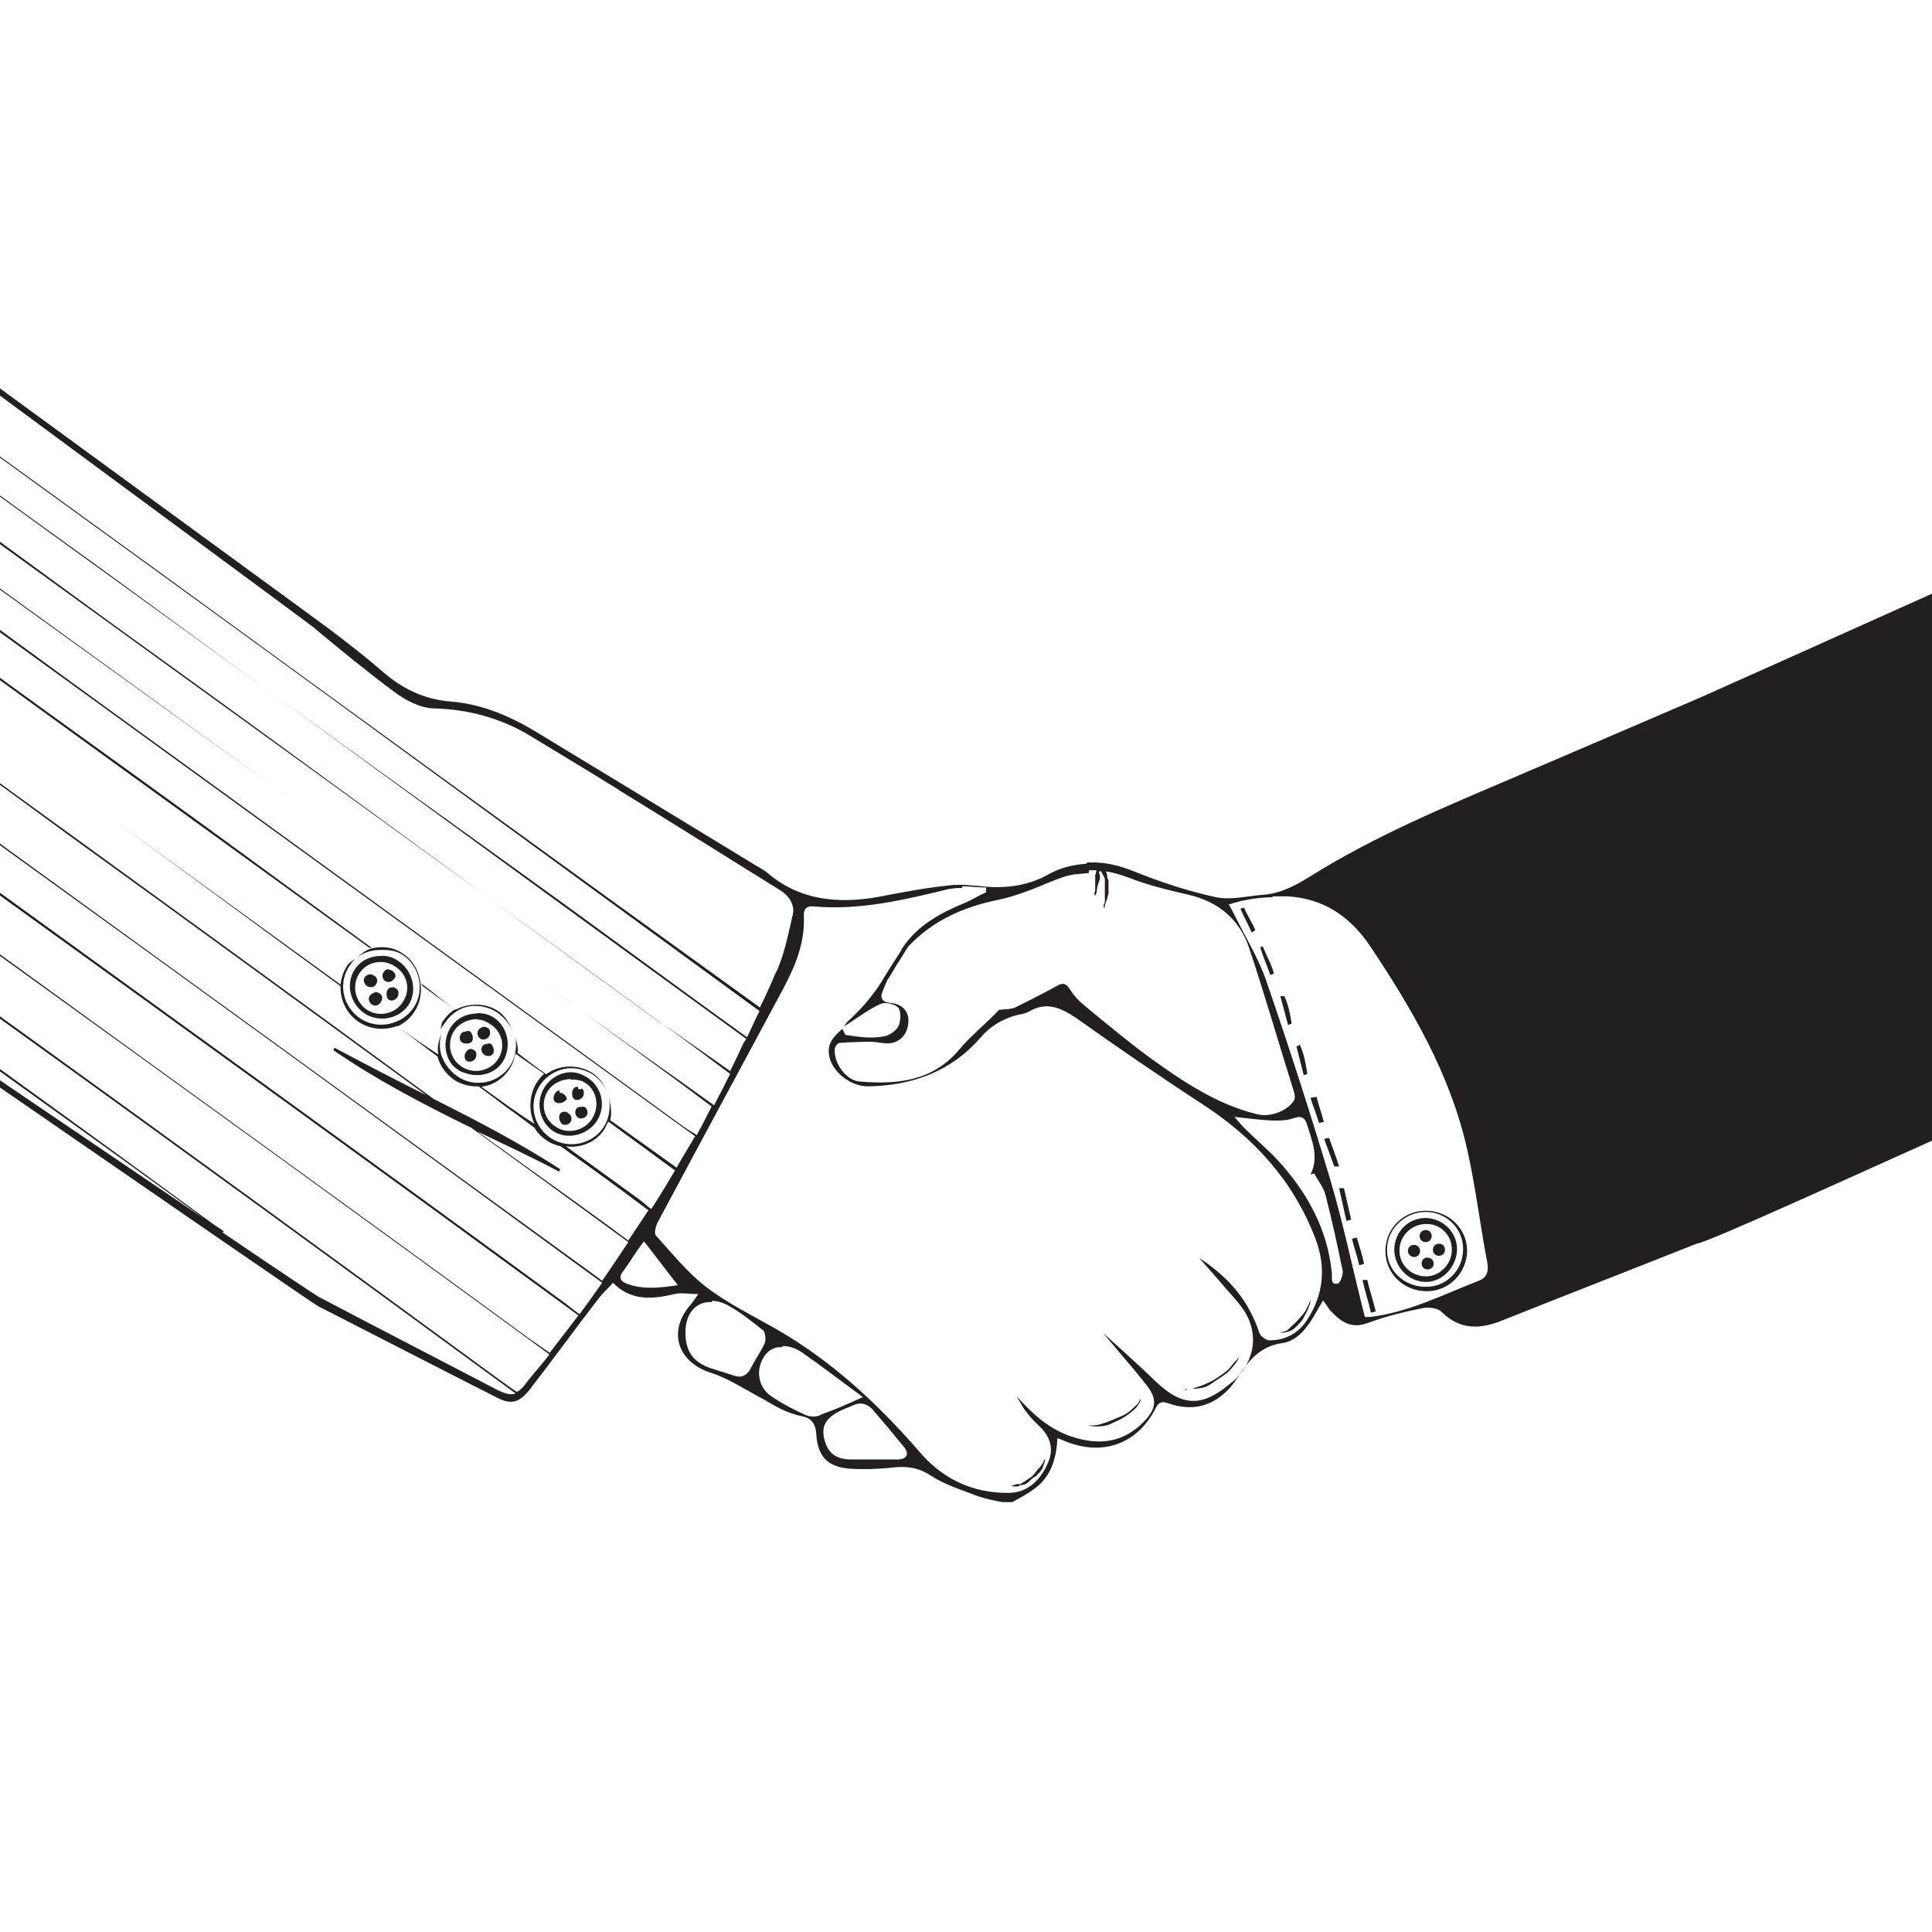 <?xml version="1.0" encoding="UTF-8" standalone="no"?>
<!-- Created with Inkscape (http://www.inkscape.org/) -->
<svg xmlns:dc="http://purl.org/dc/elements/1.1/" xmlns:cc="http://creativecommons.org/ns#" xmlns:rdf="http://www.w3.org/1999/02/22-rdf-syntax-ns#" xmlns:svg="http://www.w3.org/2000/svg" xmlns="http://www.w3.org/2000/svg" version="1.1" width="100%" height="100%" viewBox="0 0 48 48">
<defs/>
<path d="m 0,9.65 0,0.18 c 3.68,2.72 7.74,5.71 7.78,5.75 0.66,0.55 1.33,1.10 2.03,1.62 0.27,0.20 0.63,0.39 0.96,0.40 0.86,0.02 1.67,0.24 2.40,0.68 0.72,0.44 1.43,0.86 2.15,1.31 0.02,0.01 0.06,0.04 0.09,0.06 1.32,0.81 2.64,1.64 3.96,2.46 0.19,0.11 0.33,0.29 0.34,0.5 0.00,0.05 -0.01,0.12 -0.03,0.18 -0.10,0.44 -0.19,0.89 -0.37,1.31 -0.02,0.04 -0.04,0.07 -0.06,0.12 -0.11,0.26 -0.24,0.55 -0.37,0.81 C 13.92,21.46 8.94,17.84 3.96,14.21 2.64,13.25 1.32,12.30 0,11.34 L 0,11.37 c 3.66,2.65 7.34,5.32 11,8 2.62,1.91 5.24,3.83 7.87,5.75 -0.11,0.21 -0.20,0.43 -0.31,0.65 -1.57,-1.13 -3.14,-2.29 -4.71,-3.43 -2.35,-1.70 -4.71,-3.38 -7.06,-5.09 3.91,2.85 7.82,5.71 11.75,8.56 -0.01,0.03 -0.04,0.06 -0.06,0.09 -0.11,0.24 -0.22,0.47 -0.34,0.71 -0.56,-0.40 -1.12,-0.78 -1.68,-1.18 0.56,0.41 1.12,0.83 1.68,1.25 -0.13,0.26 -0.26,0.52 -0.40,0.78 C 16.32,26.44 14.89,25.45 13.5,24.43 c 1.39,1.01 2.80,2.02 4.18,3.06 -0.12,0.24 -0.24,0.48 -0.37,0.71 C 17.18,28.12 17.03,28.03 16.90,27.93 11.91,24.31 6.92,20.68 1.93,17.06 1.29,16.59 0.64,16.12 0,15.65 l 0,0.06 c 0.90,0.65 1.81,1.31 2.71,1.96 4.85,3.52 9.70,7.03 14.56,10.56 -0.15,0.26 -0.31,0.51 -0.46,0.78 -0.43,-0.31 -0.98,-0.70 -1.65,-1.18 0.05,-0.18 0.01,-0.37 -0.03,-0.56 C 15.17,27.52 15.14,27.78 15,28 c -0.28,0.43 -0.87,0.56 -1.31,0.28 -0.44,-0.29 -0.57,-0.86 -0.28,-1.31 0.17,-0.26 0.47,-0.43 0.78,-0.43 0.18,-0.00 0.36,0.05 0.53,0.15 0.21,0.14 0.35,0.35 0.40,0.59 -0.06,-0.24 -0.17,-0.47 -0.40,-0.62 -0.36,-0.23 -0.83,-0.21 -1.15,0.03 -0.24,-0.17 -0.46,-0.34 -0.71,-0.53 0.02,-0.14 -0.02,-0.26 -0.06,-0.40 0.05,0.23 0.01,0.50 -0.12,0.71 -0.18,0.28 -0.49,0.44 -0.81,0.43 -0.02,-4.41e-4 -0.04,0.00 -0.06,0 -0.14,-0.01 -0.30,-0.06 -0.43,-0.15 -0.16,-0.10 -0.30,-0.27 -0.37,-0.43 -0.00,-0.02 -0.02,-0.04 -0.03,-0.06 -0.07,-0.20 -0.07,-0.41 0,-0.62 -0.07,0.18 -0.13,0.37 -0.09,0.56 C 10.54,25.97 10.22,25.75 9.87,25.5 c 0.44,0.32 0.74,0.56 1,0.75 0.06,0.23 0.21,0.44 0.43,0.59 0.18,0.11 0.39,0.16 0.59,0.15 0.19,0.14 0.42,0.31 0.71,0.53 0.23,0.16 0.45,0.33 0.68,0.5 0.07,0.13 0.20,0.25 0.34,0.34 0.10,0.06 0.20,0.09 0.31,0.12 0.73,0.52 1.47,1.05 2.18,1.59 -0.16,0.24 -0.33,0.50 -0.5,0.75 -0.17,-0.12 -0.32,-0.24 -0.5,-0.37 -1.07,-0.78 -2.17,-1.56 -3.25,-2.34 0.68,0.33 1.36,0.64 2.03,1 0.01,-0.02 0.01,-0.04 0.03,-0.06 -1.00,-0.65 -2.06,-1.20 -3.15,-1.75 C 7.21,24.69 3.60,22.07 0,19.46 L 0,19.5 c 0.58,0.42 1.16,0.85 1.75,1.28 2.95,2.13 5.89,4.28 8.84,6.43 -0.76,-0.38 -1.53,-0.78 -2.28,-1.18 -0.01,0.02 -0.02,0.04 -0.03,0.06 1.06,0.73 2.24,1.35 3.43,1.93 1.30,0.95 2.59,1.88 3.90,2.84 -0.21,0.31 -0.43,0.65 -0.65,0.96 -0.11,-0.08 -0.22,-0.16 -0.34,-0.25 C 9.75,28.03 4.88,24.50 0,20.96 L 0,21 c 4.99,3.60 9.99,7.23 14.96,10.87 -0.18,0.26 -0.37,0.52 -0.56,0.78 -0.12,-0.08 -0.25,-0.19 -0.37,-0.28 C 9.36,28.95 4.68,25.57 0,22.18 L 0,22.25 c 4.80,3.46 9.59,6.93 14.37,10.43 -0.23,0.31 -0.48,0.62 -0.71,0.93 C 13.49,33.50 13.35,33.39 13.18,33.28 8.80,30.07 4.39,26.90 0,23.71 L 0,23.75 c 4.55,3.28 9.12,6.58 13.65,9.90 -0.16,0.22 -0.36,0.43 -0.53,0.65 -0.10,0.14 -0.18,0.23 -0.28,0.28 C 12.68,34.48 12.53,34.36 12.37,34.25 8.25,31.23 4.13,28.23 0,25.25 l 0,0.06 c 4.27,3.07 8.55,6.19 12.81,9.31 -0.13,0.05 -0.27,0.00 -0.46,-0.09 C 10.86,33.75 9.38,32.99 7.90,32.21 7.88,32.20 6.88,31.54 5.53,30.62 5.53,30.61 5.55,30.60 5.56,30.59 5.47,30.52 5.37,30.47 5.28,30.40 3.52,29.11 1.76,27.83 0,26.56 l 0,0.06 c 1.68,1.21 3.38,2.42 5.06,3.65 C 3.16,28.98 2.03,28.22 0,26.84 l 0,0.18 c 3.71,2.56 7.83,5.40 7.90,5.43 1.49,0.76 2.96,1.52 4.46,2.28 0.34,0.17 0.53,0.12 0.78,-0.18 0.59,-0.76 1.15,-1.54 1.75,-2.31 0.09,-0.12 0.21,-0.22 0.34,-0.37 0.45,0.46 0.98,0.41 1.53,0.28 0.16,-0.04 0.33,0 0.59,0 -0.10,0.14 -0.13,0.19 -0.18,0.25 -0.59,0.66 -0.35,1.44 0.5,1.71 0.41,0.13 0.79,0.38 1.18,0.59 0.18,0.09 0.37,0.22 0.56,0.31 0.17,0.08 0.34,0.14 0.53,0.18 0.23,0.05 0.32,0.19 0.34,0.43 0.03,0.56 0.28,0.83 0.84,0.87 0.34,0.02 0.71,0.01 1.06,-0.03 0.36,-0.04 0.64,0.00 0.96,0.21 0.34,0.22 0.76,0.35 1.15,0.5 0.20,0.07 0.40,0.11 0.62,0.15 l 0.03,0 0.21,0 c 0.18,-0.10 0.39,-0.21 0.56,-0.34 0.39,-0.29 0.54,-0.73 0.56,-1.25 0.12,0.04 0.21,0.09 0.31,0.12 0.88,0.31 1.69,-0.01 2.12,-0.84 0.06,-0.12 0.12,-0.22 0.31,-0.15 0.76,0.27 1.34,-0.02 1.75,-0.65 0.27,-0.42 0.55,-0.76 1.09,-0.84 0.39,-0.05 0.64,-0.40 0.84,-0.75 0.05,-0.09 0.11,-0.19 0.18,-0.31 0.08,0.09 0.12,0.18 0.18,0.25 0.25,0.26 0.50,0.47 0.93,0.31 0.43,-0.16 0.91,-0.28 1.37,-0.37 0.15,-0.03 0.37,-0.00 0.46,0.09 0.47,0.46 0.96,0.44 1.53,0.21 1.60,-0.64 3.20,-1.26 4.81,-1.90 C 42.38,30.89 45.97,29.25 48,28.34 L 48,14.75 c -2.00,0.90 -5.66,2.54 -5.78,2.59 -1.49,0.64 -3.00,1.29 -4.5,1.93 -1.78,0.76 -3.56,1.49 -5.21,2.53 -0.34,0.21 -0.71,0.40 -1.12,0.43 -0.40,0.03 -0.80,0.14 -1.18,0.06 -0.70,-0.15 -1.39,-0.38 -2.06,-0.65 -0.30,-0.12 -0.61,-0.20 -0.90,-0.21 -0.03,-0.01 -0.08,-0.00 -0.12,0 -0.05,0.00 -0.08,-0.01 -0.12,0 -0.00,5.14e-4 -0.02,0.03 -0.03,0.03 C 26.61,21.49 26.31,21.57 26,21.75 25.53,22.00 25.02,22.07 24.5,22.03 24.19,22.00 23.86,21.96 23.56,22 22.98,22.06 22.41,22.17 21.84,22.28 20.84,22.46 19.87,22.38 19.06,21.68 18.95,21.59 18.83,21.54 18.71,21.46 16.96,20.39 15.19,19.32 13.43,18.25 12.74,17.82 12.02,17.50 11.21,17.43 10.54,17.38 9.99,17.11 9.5,16.68 9.08,16.32 8.66,15.99 8.21,15.65 8.11,15.57 3.80,12.43 0,9.65 z M 9.87,25.5 c 0.17,-0.07 0.32,-0.20 0.43,-0.37 0.13,-0.20 0.18,-0.45 0.15,-0.68 -0.03,-0.29 -0.17,-0.58 -0.43,-0.75 C 9.79,23.53 9.50,23.50 9.25,23.56 c -0.15,0.03 -0.28,0.14 -0.40,0.25 0.17,-0.15 0.39,-0.21 0.62,-0.21 0.18,-0.00 0.36,0.01 0.53,0.12 0.43,0.28 0.56,0.88 0.28,1.31 C 9.99,25.46 9.40,25.59 8.96,25.31 8.52,25.02 8.39,24.44 8.68,24 8.73,23.93 8.78,23.86 8.84,23.81 8.77,23.87 8.67,23.91 8.62,24 8.53,24.14 8.48,24.30 8.46,24.46 6.57,23.09 4.67,21.71 2.78,20.34 4.68,21.72 6.56,23.12 8.46,24.5 8.45,24.84 8.61,25.20 8.93,25.40 9.21,25.58 9.55,25.60 9.84,25.5 9.85,25.50 9.86,25.49 9.87,25.5 z M 9.25,23.56 9.21,23.53 C 7.19,22.06 5.45,20.78 4.84,20.34 3.23,19.17 1.61,18.01 0,16.84 l 0,0.06 c 2.86,2.08 5.79,4.19 9.18,6.65 l 0.06,0 z m 1.21,0.87 L 10.5,24.5 11.31,25.09 C 11.02,24.88 10.75,24.64 10.46,24.43 z m 0.84,0.65 c -0.12,0.07 -0.22,0.18 -0.31,0.31 -0.03,0.06 -0.03,0.15 -0.06,0.21 0.02,-0.06 0.08,-0.12 0.12,-0.18 0.17,-0.26 0.44,-0.43 0.75,-0.43 0.18,-0.00 0.36,0.05 0.53,0.15 0.21,0.14 0.38,0.35 0.43,0.59 -0.06,-0.23 -0.18,-0.48 -0.40,-0.62 -0.31,-0.20 -0.72,-0.19 -1.03,-0.03 -0.00,-0.00 -0.02,0.00 -0.03,0 z m 5.12,0.34 C 12.09,22.29 7.79,19.10 3.43,15.96 2.29,15.14 1.14,14.29 0,13.46 l 0,0.06 c 5.47,3.96 10.96,7.92 16.43,11.90 z M 6.78,17.25 C 5.49,16.31 4.22,15.37 2.93,14.43 1.96,13.72 0.97,13.02 0,12.31 l 0,0.03 C 2.26,13.98 4.52,15.60 6.78,17.25 z M 0,14.62 c 0.00,0.00 -0.00,0.02 0,0.03 3.10,2.24 6.21,4.46 9.31,6.71 C 6.21,19.12 3.10,16.87 0,14.62 z m 27.06,7 c 0.05,-0.00 0.09,-0.00 0.15,0 3.66e-4,0.00 0.03,-0.00 0.03,0 0.00,0.04 -0.02,0.08 -0.03,0.12 -0.00,0.04 0.00,0.08 0,0.12 -0.00,0.03 0.00,0.09 0,0.12 -0.00,0.06 0.00,0.11 0,0.15 -0.00,0.04 -0.03,0.06 -0.03,0.06 L 27.21,22.25 c 0,0 0.01,-0.02 0.03,-0.06 0.01,-0.03 0.01,-0.11 0.03,-0.18 0.01,-0.06 0.05,-0.12 0.06,-0.21 0.00,-0.04 -0.02,-0.10 -0.03,-0.15 0.01,0.00 0.04,-0.00 0.06,0 0.01,0.01 0.01,0.04 0.03,0.06 0.01,0.02 0.02,0.04 0.03,0.06 l 0.03,0.06 c 0.00,0.02 -0.00,0.06 0,0.09 0.00,0.04 0.00,0.07 0,0.12 -4.41e-4,0.04 0.00,0.11 0,0.15 -0.00,0.04 0.00,0.08 0,0.12 -0.00,0.03 0.00,0.06 0,0.09 -0.00,0.03 -0.03,0.07 -0.03,0.09 -0.00,0.04 0,0.06 0,0.06 l 0.03,0 c 0,0 -0.01,-0.01 0,-0.06 0.01,-0.04 0.04,-0.10 0.06,-0.18 0.01,-0.03 0.02,-0.07 0.03,-0.12 0.00,-0.04 -0.00,-0.10 0,-0.15 4.41e-4,-0.05 0.00,-0.10 0,-0.15 -0.00,-0.02 -0.02,-0.06 -0.03,-0.09 L 27.5,21.71 c -0.01,-0.02 -0.01,-0.04 -0.03,-0.06 0.17,0.02 0.37,0.08 0.56,0.15 0.48,0.19 0.98,0.31 1.5,0.43 0.73,0.17 1.26,0.60 1.5,1.31 0.40,1.19 0.74,2.39 1.12,3.59 0.02,0.06 0.03,0.16 0,0.21 -0.17,0.27 -0.61,0.43 -0.93,0.34 C 30.21,27.43 29.36,26.85 28.53,26.25 28.00,25.86 27.50,25.44 27,25.03 26.84,24.90 26.69,24.76 26.59,24.59 26.48,24.42 26.40,24.41 26.25,24.5 c -0.33,0.18 -0.68,0.36 -1.03,0.53 -0.11,0.05 -0.26,0.04 -0.40,0.06 -0.33,0.35 -0.68,0.62 -1,1 -0.65,0.77 -1.54,0.86 -2.46,0.78 -0.33,-0.02 -0.65,-0.45 -0.62,-0.81 0.00,-0.05 0.07,-0.15 0.12,-0.15 0.24,-0.02 0.49,-0.02 0.75,-0.03 0.18,-0.00 0.38,0.07 0.56,0.03 0.26,-0.06 0.40,-0.29 0.40,-0.56 -0.00,-0.26 -0.20,-0.41 -0.43,-0.43 -0.28,-0.03 -0.28,-0.16 -0.18,-0.37 l 0.09,-0.21 c 0.07,-0.09 0.13,-0.21 0.21,-0.34 0.09,-0.14 0.18,-0.28 0.25,-0.40 0.02,-0.03 0.04,-0.06 0.06,-0.09 0.60,-0.63 1.34,-0.97 2.21,-1.15 0.45,-0.09 0.91,-0.28 1.34,-0.46 0.20,-0.08 0.38,-0.15 0.59,-0.18 l 0.03,0 c 0.09,-0.01 0.21,-0.02 0.31,-0.03 z m -3.15,0.40 c 0.19,2.93e-4 0.39,0.03 0.59,0.03 0.00,0.04 -0.00,0.07 0,0.12 -0.17,0.07 -0.32,0.17 -0.5,0.25 -0.61,0.25 -1.21,0.56 -1.59,1.15 -0.01,0.02 -0.01,0.03 -0.03,0.06 -0.05,0.08 -0.12,0.18 -0.18,0.28 -0.09,0.14 -0.18,0.28 -0.25,0.40 -0.07,0.12 -0.16,0.26 -0.25,0.37 -0.19,0.26 -0.41,0.49 -0.65,0.71 -0.03,0.03 -0.05,0.08 -0.09,0.12 0.30,-0.19 0.58,-0.41 0.90,-0.56 0.03,-0.01 0.08,-0.03 0.12,-0.03 0.12,-0.00 0.27,0.04 0.34,0.12 0.07,0.08 0.06,0.34 0,0.46 -0.06,0.11 -0.24,0.24 -0.37,0.25 C 21.62,25.81 21.31,25.76 21,25.71 L 20.93,25.56 c -0.22,0.20 -0.42,0.38 -0.31,0.75 0.11,0.36 0.54,0.69 0.96,0.68 1.09,-0.02 2.05,-0.37 2.78,-1.21 0.25,-0.29 0.54,-0.46 0.90,-0.56 0.10,-0.02 0.22,-0.04 0.31,-0.09 0.42,-0.25 0.77,-0.10 1.15,0.15 1.03,0.73 2.09,1.46 3.15,2.15 1.28,0.83 2.26,1.90 2.81,3.34 0.27,0.71 0.21,1.39 -0.21,2.03 -0.21,0.32 -0.53,0.50 -0.93,0.5 -0.08,-0.00 -0.22,-0.10 -0.25,-0.18 -0.26,-0.78 -0.71,-1.35 -1.5,-1.87 0.20,0.23 0.42,0.47 0.62,0.71 0.18,0.21 0.38,0.41 0.53,0.65 0.32,0.55 0.23,1.15 -0.21,1.62 -0.06,0.07 -0.14,0.12 -0.21,0.18 -0.68,0.56 -1.17,0.52 -1.81,-0.09 -0.45,-0.44 -0.92,-0.85 -1.31,-1.21 0.22,0.26 0.51,0.61 0.81,0.96 0.08,0.10 0.16,0.20 0.25,0.31 0.29,0.36 0.29,0.59 -0.03,0.93 -0.49,0.51 -1.07,0.61 -1.75,0.40 -0.59,-0.18 -1.02,-0.57 -1.43,-1.03 0.08,0.12 0.15,0.28 0.25,0.40 0.09,0.12 0.19,0.23 0.31,0.34 0.29,0.27 0.39,0.59 0.21,0.96 -0.18,0.40 -0.50,0.71 -0.96,0.71 -0.91,0.01 -1.67,-0.36 -2.25,-1.06 C 21.79,34.86 20.64,33.79 19.25,33 c -0.58,-0.33 -1.18,-0.62 -1.71,-1.03 -0.46,-0.35 -0.85,-0.84 -1.25,-1.28 -0.04,-0.05 0.00,-0.24 0.06,-0.34 1.02,-1.91 2.06,-3.83 3.09,-5.75 0.31,-0.58 0.57,-1.18 0.53,-1.87 -0.00,-0.15 0.07,-0.23 0.25,-0.21 1.14,0.10 2.24,-0.16 3.34,-0.43 0.11,-0.02 0.22,-0.03 0.34,-0.03 z m 7.71,0.25 c 0.12,-0.00 0.25,-0.00 0.37,0 0.89,0.05 1.56,0.50 2.06,1.25 1.04,1.56 1.98,3.17 2.40,5.03 0.21,0.92 0.32,1.88 0.5,2.81 0.04,0.22 -0.00,0.38 -0.21,0.46 -0.88,0.34 -1.75,0.79 -2.71,0.90 -0.05,0.00 -0.10,-0.00 -0.12,0 C 33.62,31.59 33.39,30.46 33.06,29.34 32.56,27.67 32.03,26.02 31.46,24.37 31.27,23.81 30.94,23.28 30.68,22.75 c -0.04,-0.08 -0.09,-0.17 -0.15,-0.28 0.37,-0.12 0.72,-0.17 1.09,-0.18 z m -0.71,0.28 c -0.03,0.01 -0.06,0.01 -0.09,0.03 0.08,0.19 0.19,0.39 0.28,0.59 0.02,-0.01 0.06,-0.05 0.09,-0.06 -0.08,-0.19 -0.20,-0.36 -0.28,-0.56 z m 0.46,0.96 c -0.04,0.01 -0.01,0.01 -0.06,0.03 0.07,0.23 0.17,0.45 0.25,0.68 0.03,-0.01 0.05,-0.01 0.09,-0.03 -0.06,-0.23 -0.12,-0.31 -0.28,-0.68 z M 9.46,23.75 c -0.25,0.00 -0.50,0.11 -0.65,0.34 -0.23,0.36 -0.11,0.85 0.25,1.09 0.35,0.23 0.85,0.14 1.09,-0.21 0.23,-0.36 0.10,-0.86 -0.25,-1.09 C 9.76,23.78 9.62,23.74 9.46,23.75 z m 0,0.15 c 0.12,-1.6e-5 0.26,0.04 0.37,0.12 0.29,0.19 0.38,0.57 0.18,0.87 C 9.83,25.19 9.41,25.28 9.12,25.09 8.82,24.89 8.73,24.48 8.93,24.18 9.06,23.99 9.25,23.90 9.46,23.90 z m 0.18,0.18 c -0.05,0.00 -0.09,0.04 -0.12,0.09 -0.04,0.07 -0.01,0.17 0.06,0.21 0.07,0.04 0.16,0.01 0.21,-0.06 C 9.86,24.26 9.82,24.17 9.75,24.12 9.72,24.10 9.68,24.09 9.65,24.09 z m -0.43,0.12 C 9.16,24.21 9.09,24.23 9.06,24.28 9.01,24.35 9.05,24.45 9.12,24.5 9.20,24.54 9.29,24.54 9.34,24.46 9.39,24.39 9.38,24.29 9.31,24.25 9.28,24.23 9.25,24.21 9.21,24.21 z M 9.75,24.53 c -0.05,0.00 -0.09,0.01 -0.12,0.06 -0.04,0.07 -0.04,0.20 0.03,0.25 0.07,0.04 0.16,0.01 0.21,-0.06 C 9.92,24.70 9.91,24.60 9.84,24.56 9.81,24.54 9.78,24.52 9.75,24.53 z m -0.40,0.12 C 9.29,24.65 9.21,24.70 9.18,24.75 9.14,24.82 9.17,24.92 9.25,24.96 9.32,25.01 9.41,24.98 9.46,24.90 9.51,24.82 9.51,24.73 9.43,24.68 9.40,24.66 9.37,24.65 9.34,24.65 z M 31.81,24.75 32,25.46 c 0.03,-0.00 0.06,-0.02 0.09,-0.03 -0.04,-0.26 -0.08,-0.46 -0.18,-0.68 -0.02,0.00 -0.06,-0.00 -0.09,0 z m -19.96,0.43 c -0.25,0.00 -0.50,0.11 -0.65,0.34 -0.19,0.29 -0.17,0.67 0.03,0.93 0.05,0.06 0.11,0.10 0.18,0.15 0.04,0.03 0.10,0.04 0.15,0.06 0.33,0.12 0.73,0.03 0.93,-0.28 0.23,-0.36 0.13,-0.86 -0.21,-1.09 -0.13,-0.09 -0.28,-0.12 -0.43,-0.12 z m 0,0.15 c 0.12,-1.6e-5 0.22,0.04 0.34,0.12 0.29,0.19 0.38,0.57 0.18,0.87 -0.19,0.29 -0.61,0.38 -0.90,0.18 -0.30,-0.19 -0.38,-0.60 -0.18,-0.90 0.12,-0.18 0.35,-0.28 0.56,-0.28 z m 0.18,0.18 c -0.05,0.00 -0.12,0.04 -0.15,0.09 -0.04,0.07 -0.01,0.17 0.06,0.21 0.07,0.04 0.16,0.01 0.21,-0.06 0.04,-0.07 0.04,-0.17 -0.03,-0.21 -0.02,-0.01 -0.06,-0.03 -0.09,-0.03 z m -0.46,0.12 c -0.05,7.95e-4 -0.09,0.01 -0.12,0.06 -0.04,0.07 -0.04,0.17 0.03,0.21 0.07,0.04 0.20,0.04 0.25,-0.03 0.04,-0.07 0.01,-0.20 -0.06,-0.25 -0.02,-0.01 -0.06,-4.8e-4 -0.09,0 z m 0.53,0.31 c -0.05,0.00 -0.09,0.01 -0.12,0.06 -0.04,0.07 -0.01,0.17 0.06,0.21 0.07,0.04 0.16,0.04 0.21,-0.03 0.04,-0.07 0.01,-0.20 -0.06,-0.25 -0.02,-0.01 -0.06,-0.00 -0.09,0 z m 20.21,0 C 32.28,25.97 32.24,25.99 32.21,26 l 0.18,0.71 c 0.03,-0.00 0.06,-0.02 0.09,-0.03 -0.04,-0.26 -0.08,-0.49 -0.18,-0.71 z m -20.62,0.12 c -0.05,0.00 -0.09,0.04 -0.12,0.09 -0.04,0.07 -0.04,0.17 0.03,0.21 0.07,0.04 0.16,0.01 0.21,-0.06 0.04,-0.07 0.04,-0.17 -0.03,-0.21 -0.02,-0.01 -0.06,-0.03 -0.09,-0.03 z m 1.12,0.12 0.71,0.5 c -0.07,0.06 -0.13,0.13 -0.18,0.21 -0.20,0.31 -0.21,0.72 -0.06,1.03 C 12.83,27.64 12.42,27.33 11.96,27 c 0.28,-0.03 0.55,-0.20 0.71,-0.46 0.06,-0.10 0.10,-0.19 0.12,-0.31 z m 1.37,0.46 c -0.25,0.00 -0.50,0.14 -0.65,0.37 -0.23,0.36 -0.14,0.85 0.21,1.09 0.35,0.23 0.85,0.11 1.09,-0.25 0.23,-0.36 0.13,-0.82 -0.21,-1.06 -0.13,-0.09 -0.28,-0.15 -0.43,-0.15 z m 0,0.18 c 0.12,-1.6e-5 0.26,0.01 0.37,0.09 0.29,0.19 0.35,0.60 0.15,0.90 -0.19,0.29 -0.61,0.38 -0.90,0.18 -0.30,-0.19 -0.38,-0.60 -0.18,-0.90 0.12,-0.18 0.35,-0.28 0.56,-0.28 z m 0.18,0.18 c -0.05,0.00 -0.09,0.01 -0.12,0.06 -0.04,0.07 -0.04,0.20 0.03,0.25 0.07,0.04 0.16,0.01 0.21,-0.06 0.04,-0.07 0.04,-0.17 -0.03,-0.21 C 14.44,27.07 14.40,27.06 14.37,27.06 z m -0.46,0.09 c -0.05,7.73e-4 -0.09,0.04 -0.12,0.09 -0.04,0.07 -0.04,0.17 0.03,0.21 0.07,0.04 0.20,0.01 0.25,-0.06 C 14.11,27.32 14.07,27.23 14,27.18 13.97,27.16 13.93,27.15 13.90,27.15 z M 32.71,27.25 c -0.04,0.01 -0.10,0.01 -0.15,0.03 0.06,0.20 0.15,0.41 0.21,0.62 0.03,-0.01 0.08,-0.01 0.12,-0.03 -0.05,-0.20 -0.13,-0.41 -0.18,-0.62 z M 14.43,27.5 c -0.05,0.00 -0.09,0.01 -0.12,0.06 -0.04,0.07 -0.01,0.17 0.06,0.21 0.07,0.04 0.16,0.01 0.21,-0.06 0.04,-0.07 0.01,-0.17 -0.06,-0.21 -0.02,-0.01 -0.06,-0.00 -0.09,0 z m -0.40,0.12 c -0.05,0.00 -0.09,0.01 -0.12,0.06 -0.04,0.07 -0.01,0.20 0.06,0.25 0.07,0.04 0.16,0.01 0.21,-0.06 0.04,-0.07 0.01,-0.17 -0.06,-0.21 C 14.09,27.63 14.06,27.62 14.03,27.62 z M 30.68,27.75 c 0.37,0.04 0.67,0.08 0.96,0.09 0.17,0.00 0.34,-0.00 0.5,-0.06 0.05,-0.01 0.08,-0.02 0.12,-0.03 0.11,-0.00 0.17,0.05 0.21,0.18 0.12,0.40 0.31,0.81 0.09,1.25 0.03,-0.01 0.05,-0.01 0.09,-0.03 0.09,0.18 0.23,0.34 0.28,0.53 0.16,0.63 0.30,1.26 0.43,1.90 0.01,0.09 -0.06,0.29 -0.12,0.31 -0.19,0.04 -0.14,-0.13 -0.15,-0.25 -0.10,-1.09 -0.61,-2.01 -1.34,-2.81 -0.26,-0.28 -0.56,-0.53 -0.84,-0.81 -0.07,-0.07 -0.13,-0.15 -0.25,-0.28 z m -15.56,0.12 1.65,1.21 c -0.19,0.32 -0.38,0.64 -0.59,0.96 -0.10,-0.07 -0.20,-0.17 -0.31,-0.25 -0.69,-0.50 -1.27,-0.92 -1.81,-1.31 0.37,0.05 0.75,-0.10 0.96,-0.43 0.03,-0.06 0.06,-0.12 0.09,-0.18 z m 17.90,0.40 c -0.03,0.01 -0.08,0.01 -0.12,0.03 l 0.25,0.68 c 0.03,-0.00 0.09,0.00 0.12,0 -0.07,-0.23 -0.17,-0.48 -0.25,-0.71 z m 0.25,1.25 c 0.06,0.27 0.12,0.54 0.18,0.81 0.04,-0.00 0.08,-0.02 0.12,-0.03 l -0.18,-0.78 c -0.03,0.00 -0.08,-0.00 -0.12,0 z m 2.15,0.56 c -0.55,9.19e-4 -1.00,0.44 -1,1 6.61e-4,0.56 0.45,1.00 1.03,1 0.55,-6.6e-4 0.99,-0.45 1,-1 1.47e-4,-0.56 -0.46,-1.00 -1.03,-1 z m 0,0.03 c 0.52,0.00 0.94,0.42 0.93,0.93 -0.00,0.51 -0.41,0.94 -0.93,0.93 -0.53,-0.00 -0.97,-0.40 -0.96,-0.93 0.00,-0.51 0.45,-0.93 0.96,-0.93 z m 0,0.15 c -0.43,-0.00 -0.77,0.34 -0.78,0.78 -0.00,0.43 0.34,0.80 0.78,0.81 0.42,0.00 0.77,-0.37 0.78,-0.81 0.00,-0.43 -0.35,-0.77 -0.78,-0.78 z m 0.03,0.15 c 0.35,0.00 0.63,0.29 0.62,0.65 -0.00,0.34 -0.30,0.66 -0.65,0.65 -0.36,-0.00 -0.66,-0.29 -0.65,-0.65 0.00,-0.36 0.31,-0.66 0.68,-0.65 z m -0.03,0.15 c -0.08,9.19e-4 -0.15,0.06 -0.15,0.15 0.00,0.08 0.06,0.15 0.15,0.15 0.08,-9.19e-4 0.15,-0.06 0.15,-0.15 -10e-4,-0.09 -0.06,-0.15 -0.15,-0.15 z M 33.71,30.75 c -0.04,0.00 -0.08,0.02 -0.12,0.03 0.05,0.21 0.13,0.44 0.18,0.65 0.03,-0.00 0.08,-0.02 0.12,-0.03 C 33.85,31.19 33.77,30.96 33.71,30.75 z M 16,30.84 c 0.29,0.38 0.56,0.72 0.84,1.09 -0.46,0.07 -0.86,0.11 -1.25,-0.03 C 15.41,31.83 15.35,31.74 15.5,31.56 15.66,31.34 15.79,31.11 16,30.84 z m 19.75,0.06 c -0.08,9.18e-4 -0.15,0.06 -0.15,0.15 0.00,0.08 0.06,0.15 0.15,0.15 0.08,-9.18e-4 0.15,-0.06 0.15,-0.15 -10e-4,-0.09 -0.06,-0.15 -0.15,-0.15 z m -0.62,0.03 c -0.09,-5.16e-4 -0.15,0.06 -0.15,0.15 2.94e-4,0.08 0.07,0.15 0.15,0.15 0.09,-0.00 0.15,-0.06 0.15,-0.15 -3.68e-4,-0.09 -0.06,-0.15 -0.15,-0.15 z m 0.34,0.31 c -0.08,9.19e-4 -0.15,0.06 -0.15,0.15 0.00,0.08 0.06,0.15 0.15,0.15 0.08,-9.2e-4 0.15,-0.06 0.15,-0.15 C 35.62,31.31 35.55,31.24 35.46,31.25 z m -1.62,0.56 c 0.06,0.27 0.15,0.54 0.21,0.81 0.04,-0.00 0.08,-0.02 0.12,-0.03 -0.06,-0.26 -0.15,-0.51 -0.21,-0.78 -0.03,0.00 -0.08,-0.00 -0.12,0 z m -1.28,0.46 c -0.00,0.03 -0.03,0.09 -0.06,0.15 -0.02,0.05 -0.05,0.11 -0.09,0.18 -0.04,0.06 -0.10,0.12 -0.15,0.18 -0.05,0.06 -0.12,0.13 -0.18,0.18 -0.06,0.05 -0.09,0.10 -0.15,0.12 -0.05,0.02 -0.11,0.03 -0.15,0.03 0.03,0.01 0.08,0.02 0.15,0 0.06,-0.01 0.15,-0.04 0.21,-0.09 0.06,-0.05 0.12,-0.11 0.18,-0.18 0.05,-0.06 0.08,-0.14 0.12,-0.21 0.04,-0.07 0.07,-0.15 0.09,-0.21 0.02,-0.06 0.02,-0.11 0.03,-0.15 z m -14.87,0.06 c 0.12,0.00 0.26,0.04 0.40,0.12 0.31,0.17 0.59,0.40 0.87,0.62 C 19.02,33.13 19.03,33.30 19,33.37 18.90,33.59 18.76,33.78 18.65,34 18.56,34.17 18.43,34.24 18.25,34.18 18.05,34.12 17.88,34.06 17.68,34 c -0.45,-0.15 -0.65,-0.41 -0.65,-0.90 0.00,-0.49 0.28,-0.77 0.65,-0.75 z m 1.75,1.12 c 0.14,0.00 0.31,0.05 0.46,0.15 0.49,0.34 0.97,0.71 1.53,1.12 -0.40,0.18 -0.71,0.32 -1.03,0.43 C 20.29,35.22 20.11,35.20 20,35.15 19.70,35.01 19.42,34.87 19.15,34.68 18.82,34.45 18.77,34.00 19,33.68 c 0.10,-0.14 0.24,-0.22 0.43,-0.21 z m 11.34,0.25 c -0.00,0.02 -0.04,0.06 -0.06,0.09 -0.01,0.02 -0.03,0.03 -0.06,0.06 -0.05,0.06 -0.11,0.15 -0.18,0.21 -0.07,0.06 -0.16,0.12 -0.25,0.18 -0.08,0.06 -0.19,0.11 -0.28,0.15 -0.08,0.04 -0.17,0.07 -0.25,0.09 -0.03,0.01 -0.06,0.02 -0.09,0.03 0.03,4.2e-5 0.05,0.00 0.09,0 0.08,-0.01 0.18,-0.01 0.28,-0.06 0.09,-0.04 0.18,-0.12 0.28,-0.18 0.09,-0.06 0.17,-0.11 0.25,-0.18 0.07,-0.07 0.13,-0.15 0.18,-0.21 0.02,-0.03 0.04,-0.06 0.06,-0.09 0.01,-0.03 0.02,-0.07 0.03,-0.09 z m -1.34,0.81 c 0,0 -0.01,0.02 0,0.03 0.01,0.00 0.03,-0.00 0.06,0 -0.04,-0.01 -0.06,-0.03 -0.06,-0.03 z m -1.12,0.25 c -0.00,0.01 -0.02,0.04 -0.03,0.06 -0.00,0.02 -0.01,0.03 -0.03,0.06 -0.01,0.02 -0.03,0.03 -0.06,0.06 -0.05,0.05 -0.13,0.13 -0.21,0.18 -0.07,0.05 -0.15,0.08 -0.25,0.12 -0.18,0.08 -0.38,0.16 -0.53,0.18 -0.07,0.01 -0.14,0.00 -0.18,0 0.04,0.01 0.10,0.03 0.18,0.03 0.07,-0.00 0.18,-0.00 0.28,-0.03 0.09,-0.02 0.18,-0.08 0.28,-0.12 0.09,-0.04 0.17,-0.09 0.25,-0.15 0.07,-0.05 0.16,-0.12 0.21,-0.18 0.02,-0.03 0.04,-0.06 0.06,-0.09 0.01,-0.02 0.02,-0.04 0.03,-0.06 0.01,-0.04 -0.00,-0.06 0,-0.06 z m -6.96,0.12 c 0.11,10e-4 0.22,0.05 0.31,0.15 0.26,0.30 0.52,0.61 0.78,0.93 0.14,0.18 0.07,0.30 -0.15,0.31 -0.21,0.00 -0.41,0 -0.62,0 -0.18,-1.47e-4 -0.37,0.00 -0.56,0 -0.36,-0.01 -0.56,-0.15 -0.65,-0.5 -0.07,-0.30 0.01,-0.50 0.34,-0.68 0.11,-0.06 0.23,-0.10 0.34,-0.15 0.07,-0.03 0.14,-0.06 0.21,-0.06 z m 4.59,1.37 c -0.00,0.01 -0.02,0.03 -0.03,0.06 -0.00,0.02 -0.01,0.03 -0.03,0.06 -0.01,0.02 -0.04,0.06 -0.06,0.09 -0.01,0.02 -0.03,0.03 -0.06,0.06 -0.04,0.05 -0.09,0.13 -0.15,0.18 -0.02,0.02 -0.06,0.03 -0.09,0.06 -0.03,0.02 -0.06,0.04 -0.09,0.06 -0.03,0.01 -0.06,0.04 -0.09,0.06 -0.03,0.01 -0.06,-0.00 -0.09,0 -0.02,0.00 -0.07,0.03 -0.09,0.03 -0.02,-0.00 -0.04,0.00 -0.06,0 0.01,0.00 0.03,0.02 0.06,0.03 0.02,0.00 0.06,-0.00 0.09,0 0.03,-0.00 0.05,-0.02 0.09,-0.03 0.03,-0.01 0.08,-0.01 0.12,-0.03 0.07,-0.03 0.12,-0.10 0.18,-0.15 0.03,-0.02 0.06,-0.03 0.09,-0.06 0.02,-0.02 0.06,-0.06 0.09,-0.09 0.02,-0.03 0.04,-0.06 0.06,-0.09 0.01,-0.03 0.02,-0.06 0.03,-0.09 0.01,-0.02 0.02,-0.06 0.03,-0.09 0.00,-0.02 0.00,-0.04 0,-0.06 z" id="path3013" style="fill:#231f20;fill-rule:evenodd" />
</svg>
